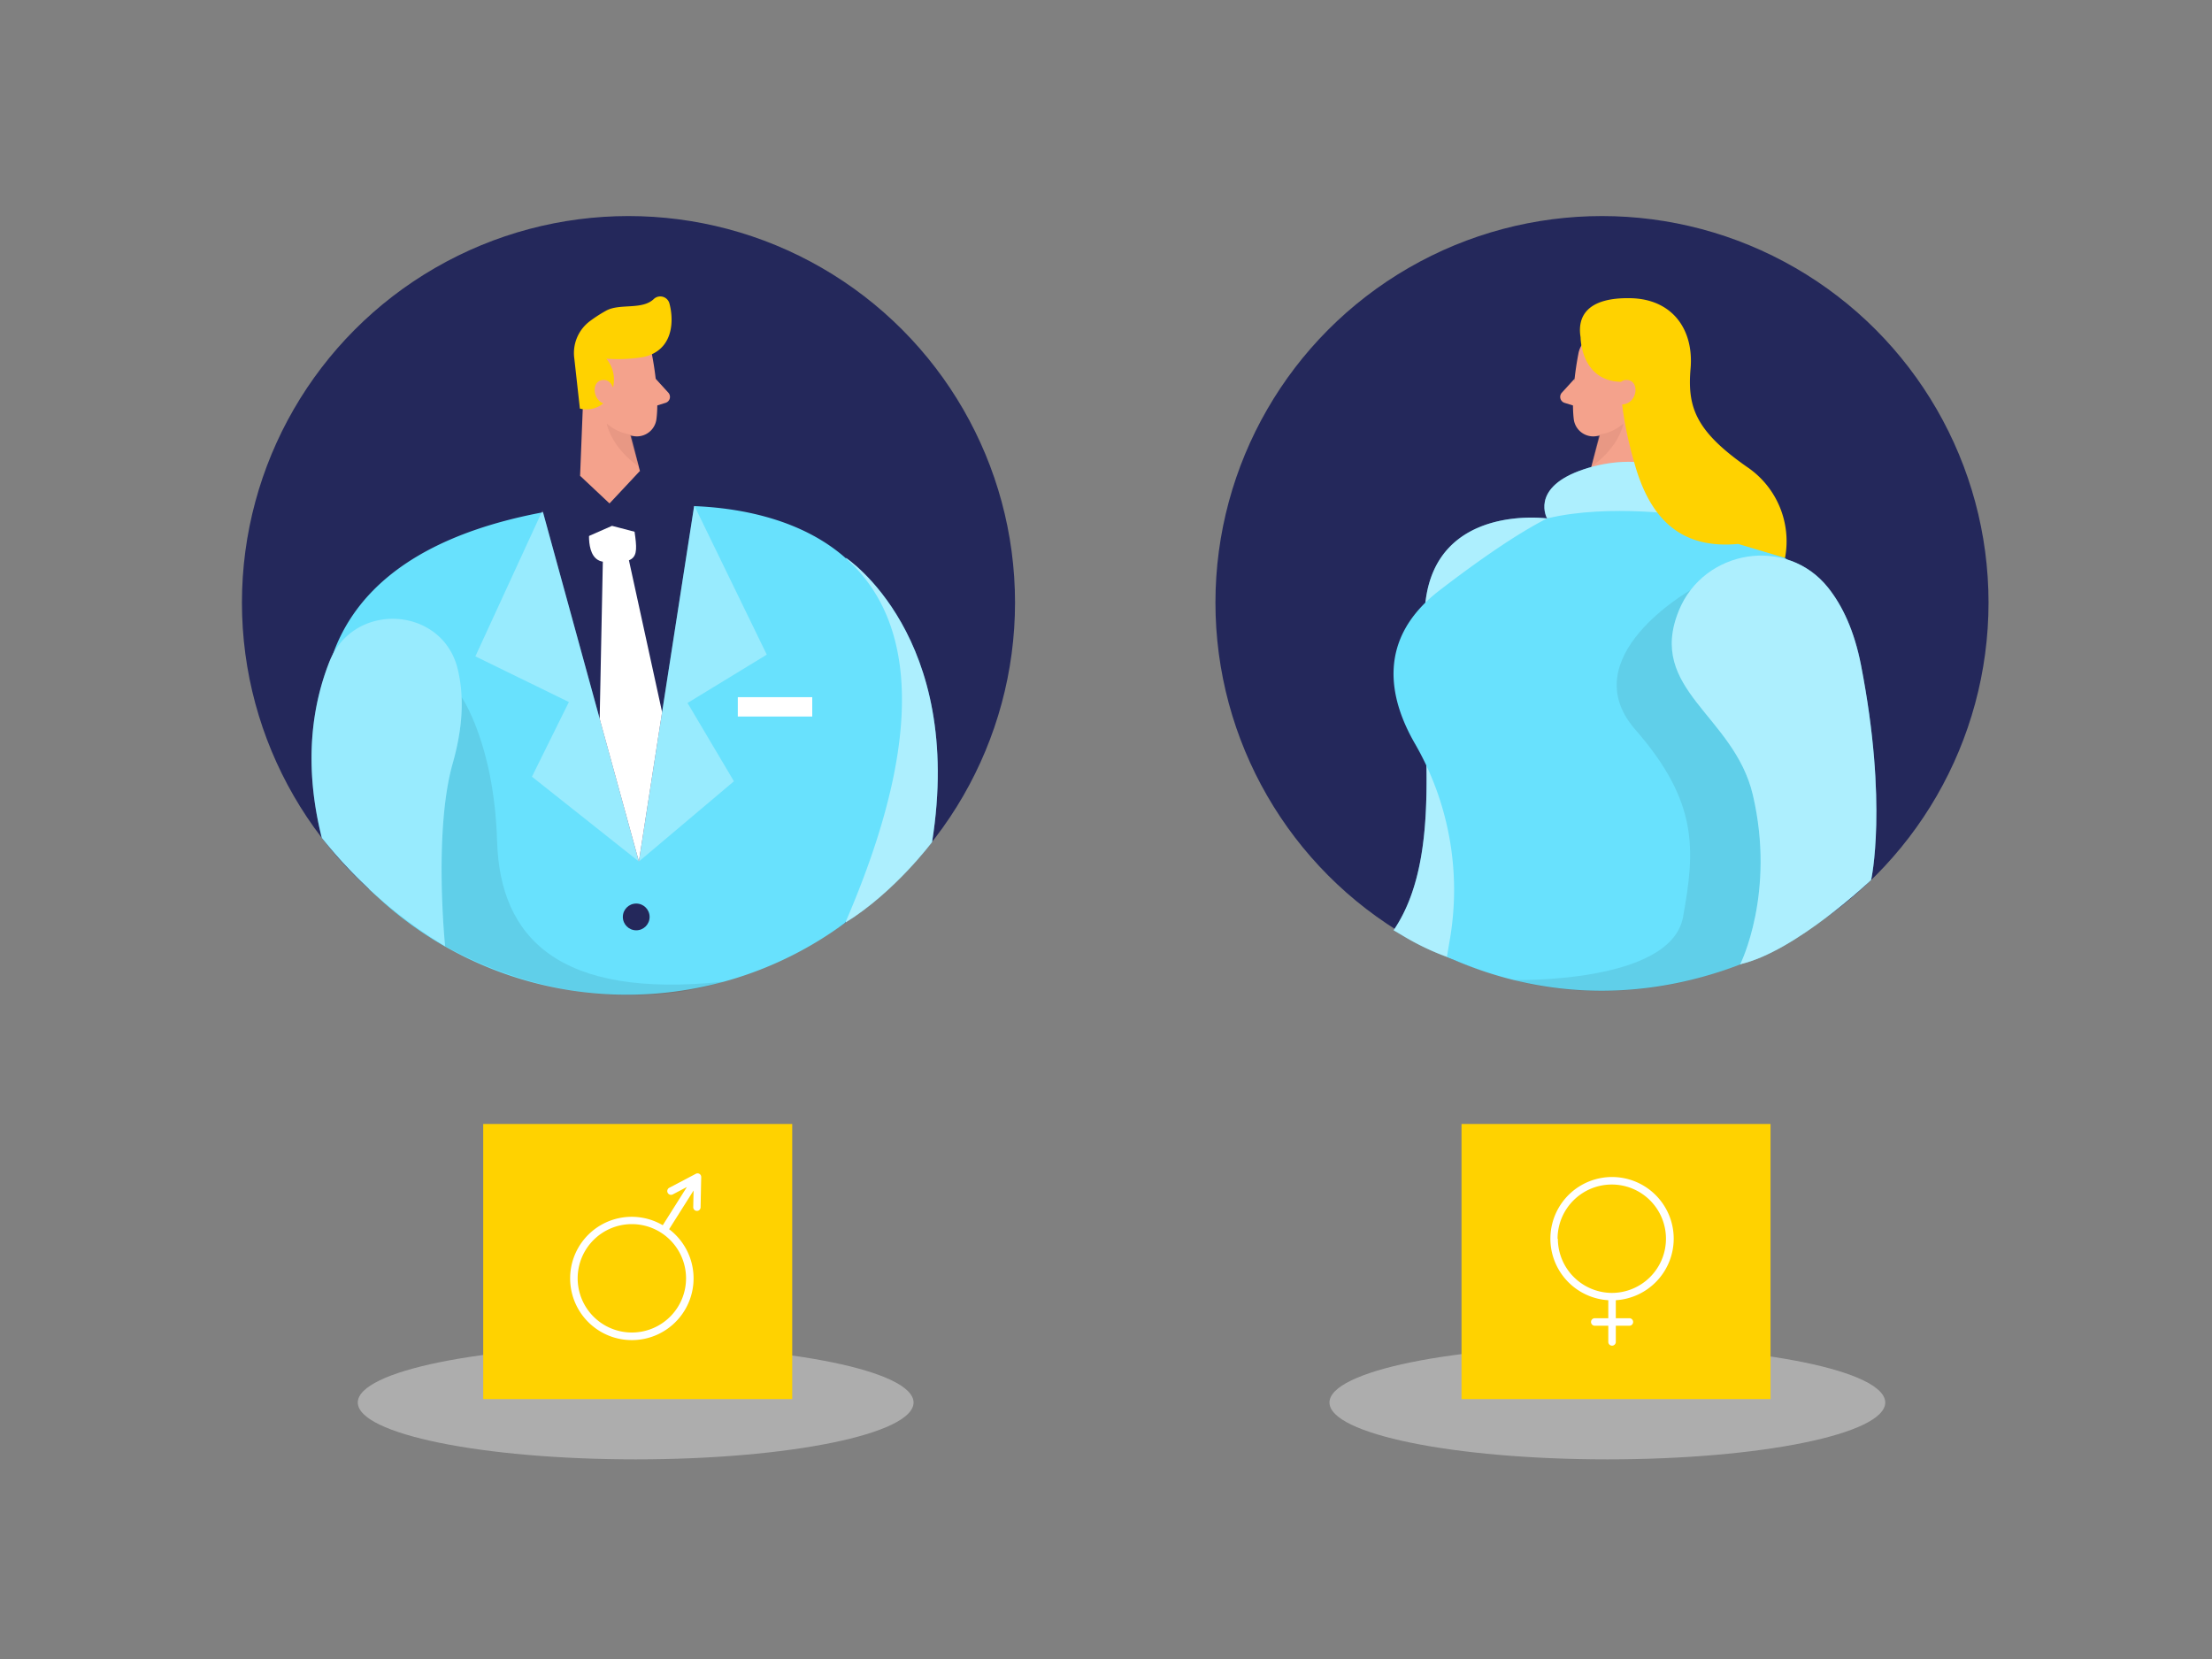 <svg id="Layer_1" data-name="Layer 1" xmlns="http://www.w3.org/2000/svg" viewBox="0 0 400 300"><rect x="0" y="0" width="400" height="300" fill="#808080" stroke="none"/><title>#127_user avatar_twocolour</title><ellipse cx="114.95" cy="253.62" rx="50.25" ry="10.28" fill="#e6e6e6" opacity="0.45"/><ellipse cx="290.66" cy="253.62" rx="50.25" ry="10.28" fill="#e6e6e6" opacity="0.45"/><rect x="264.29" y="203.25" width="55.88" height="49.75" fill="#ffd200"/><circle cx="113.65" cy="108.97" r="69.9" fill="#24285b"/><path d="M153,100.9s21.47,14.12,15.55,51.37c0,0-6.7,9-15.62,14.54Z" fill="#68e1fd"/><path d="M153,100.9s21.47,14.12,15.55,51.37c0,0-6.7,9-15.62,14.54Z" fill="#fff" opacity="0.46"/><circle cx="289.69" cy="108.97" r="69.9" fill="#24285b"/><path d="M117.89,64.09s1.44,6.93.81,11.73a3.56,3.56,0,0,1-4,3.06c-2.41-.35-5.57-1.53-6.8-5.15l-2.83-5.89a6.37,6.37,0,0,1,2-7.08C110.67,57.44,117.22,59.82,117.89,64.09Z" fill="#f4a28c"/><polygon points="105.58 68.91 104.66 92.09 117.47 91.69 112.99 74.98 105.58 68.91" fill="#f4a28c"/><path d="M116.18,64.59a28.23,28.23,0,0,1-6.54.27,5.89,5.89,0,0,1,.76,6.43,4.81,4.81,0,0,1-5.54,2.59l-1-9A7.21,7.21,0,0,1,106.77,58a25.69,25.69,0,0,1,2.85-1.83c2.47-1.35,6.49-.07,8.61-2.1a1.71,1.71,0,0,1,2.82.79c.73,2.7.76,7.08-2.78,9A6.76,6.76,0,0,1,116.18,64.59Z" fill="#ffd200"/><path d="M111.13,71s-.38-2.7-2.39-2.25-1.49,4.36,1.32,4.4Z" fill="#f4a28c"/><path d="M118.57,68.5,120.85,71a1.13,1.13,0,0,1-.5,1.85l-2.63.82Z" fill="#f4a28c"/><path d="M114.13,78.59a8.34,8.34,0,0,1-4.41-2s.68,4.19,5.81,7.8Z" fill="#ce8172" opacity="0.31"/><path d="M66.79,160.84s-35.27-59.17,37-69.11l13.64,0s71.7-8.77,35.43,75.12h0a66.37,66.37,0,0,1-83.44-3.61Z" fill="#68e1fd"/><path d="M285.4,64.09S284,71,284.59,75.82a3.55,3.55,0,0,0,4,3.06c2.41-.35,5.57-1.53,6.79-5.15l2.83-5.89a6.37,6.37,0,0,0-2-7.08C292.61,57.44,286.06,59.82,285.4,64.09Z" fill="#f4a28c"/><polygon points="297.71 68.91 298.63 92.09 285.82 91.69 290.29 74.98 297.71 68.91" fill="#f4a28c"/><path d="M284.72,68.5,282.44,71a1.13,1.13,0,0,0,.49,1.85l2.63.82Z" fill="#f4a28c"/><path d="M289.16,78.59a8.32,8.32,0,0,0,4.4-2s-.68,4.19-5.8,7.8Z" fill="#ce8172" opacity="0.31"/><path d="M98.1,92.3l17.43,63.49,10-64.37S107.1,90,98.1,92.3Z" fill="#24285b"/><polygon points="109.02 101.11 108.44 129.99 115.53 155.79 119.73 128.78 113.64 100.9 109.02 101.11" fill="#fff"/><path d="M106.67,94.83s-1.14,6.54,2.63,6.77c6.9.44,6-1.18,5.15-7.6l-4.23-3Z" fill="#fff"/><polygon points="98.1 92.3 85.96 118.69 102.87 126.95 96.19 140.45 115.53 155.79 98.1 92.3" fill="#fff" opacity="0.32"/><path d="M279.76,93.75s-20-2.75-22,15.22,4.46,44.24-5.75,59.25l1.69,1a45.92,45.92,0,0,0,10.11,4.55h0S300.25,137.11,279.76,93.75Z" fill="#68e1fd"/><path d="M279.76,93.75s-20-2.75-22,15.22,4.46,44.24-5.75,59.25l1.69,1a45.92,45.92,0,0,0,10.11,4.55h0S300.25,137.11,279.76,93.75Z" fill="#fff" opacity="0.46"/><polygon points="115.53 155.79 125.55 91.42 138.66 118.38 124.33 127.12 132.72 141.28 115.53 155.79" fill="#fff" opacity="0.32"/><path d="M83.48,126.07s5.89,8.48,6.41,26.05,11.26,28.52,40.9,25.4c0,0-22.73,8.64-50.3-6.42L71,135.63Z" opacity="0.08"/><rect x="133.42" y="126.07" width="13.46" height="3.5" fill="#fff"/><polygon points="98.1 92.3 104.9 86.04 110.22 91.04 115.72 85.16 125.55 91.42 117.72 96.93 110.67 95.09 104.69 97.72 98.1 92.3" fill="#24285b"/><path d="M59.55,119.7c-3.08,7.83-4.71,18.43-1.36,31.81a83.21,83.21,0,0,0,22.3,19.59s-2.11-20.69,1.36-33c1.78-6.28,2.13-11.75,1-16.77C80.34,109.62,63.94,108.51,59.55,119.7Z" fill="#68e1fd"/><path d="M59.55,119.7c-3.08,7.83-4.71,18.43-1.36,31.81a83.21,83.21,0,0,0,22.3,19.59s-2.11-20.69,1.36-33c1.78-6.28,2.13-11.75,1-16.77C80.34,109.62,63.94,108.51,59.55,119.7Z" fill="#fff" opacity="0.32"/><circle cx="115.05" cy="165.81" r="2.42" fill="#24285b"/><path d="M285.82,91.69l12.81.4s31.68,2.61,33.51,25.42-5.35,50.71-5.35,50.71-29.19,21-65.14,4.8l.61-3.61a52.93,52.93,0,0,0-6.49-35.1c-4.64-8.13-6.85-18.79,4.54-27.55C281.28,90.64,285.82,91.69,285.82,91.69Z" fill="#68e1fd"/><path d="M279.76,93.75s-3-5.29,5.8-8.59S306.9,83,305.62,93.3C305.62,93.3,291.08,91,279.76,93.75Z" fill="#68e1fd"/><path d="M279.76,93.75s-3-5.29,5.8-8.59S306.9,83,305.62,93.3C305.62,93.3,291.08,91,279.76,93.75Z" fill="#fff" opacity="0.46"/><path d="M305.71,106.7s-21.44,12.12-10,25.23,10.84,21.73,8.64,33.88-30.63,11.4-30.63,11.4,18.71,6.08,40.91-2.82l20.62-27.25L320.8,109Z" opacity="0.08"/><path d="M285.82,61s0,7.86,7.29,8.05c0,0-.32,5.37,2.64,15.37s8.73,14.86,18.57,13.94l8.47,2.53a16.21,16.21,0,0,0-6.9-16.47c-9.31-6.51-10.78-10.83-10.18-17.78s-3.19-12.59-10.93-12.72S285.19,57.19,285.82,61Z" fill="#ffd200"/><path d="M292.16,71s.37-2.7,2.38-2.25,1.49,4.36-1.31,4.4Z" fill="#f4a28c"/><path d="M303.59,110.41c4.52-11.1,19.54-13.52,27-4.13,2.56,3.22,4.72,7.73,5.94,14,4.9,25.17,1.83,38.85,1.83,38.85s-13.71,13-23.67,15.23c0,0,6.46-12.83,2.27-30.66C313.54,129.28,297.75,124.73,303.59,110.41Z" fill="#68e1fd"/><path d="M303.59,110.41c4.52-11.1,19.54-13.52,27-4.13,2.56,3.22,4.72,7.73,5.94,14,4.9,25.17,1.83,38.85,1.83,38.85s-13.71,13-23.67,15.23c0,0,6.46-12.83,2.27-30.66C313.54,129.28,297.75,124.73,303.59,110.41Z" fill="#fff" opacity="0.46"/><path d="M302.66,224a11.15,11.15,0,1,0-11.83,11.12v3.26h-2.36a.68.68,0,1,0,0,1.35h2.36v2.93a.68.68,0,0,0,1.36,0v-2.93h2.37a.68.68,0,1,0,0-1.35h-2.37v-3.26A11.16,11.16,0,0,0,302.66,224Zm-21,0a9.8,9.8,0,1,1,9.8,9.8A9.82,9.82,0,0,1,281.71,224Z" fill="#fff"/><rect x="87.38" y="203.25" width="55.88" height="49.75" fill="#ffd200"/><path d="M126.48,212.27a.67.67,0,0,0-.67,0l-4.73,2.49a.68.68,0,1,0,.63,1.2l2.5-1.31-4.36,6.91a11.13,11.13,0,0,0-16.75,9.63A11.16,11.16,0,1,0,121,222.28l4.42-7-.06,3a.67.67,0,0,0,.66.69h0a.66.66,0,0,0,.67-.66l.11-5.4A.67.67,0,0,0,126.48,212.27Zm-2.42,18.89a9.8,9.8,0,1,1-9.8-9.8A9.81,9.81,0,0,1,124.06,231.16Z" fill="#fff"/></svg>